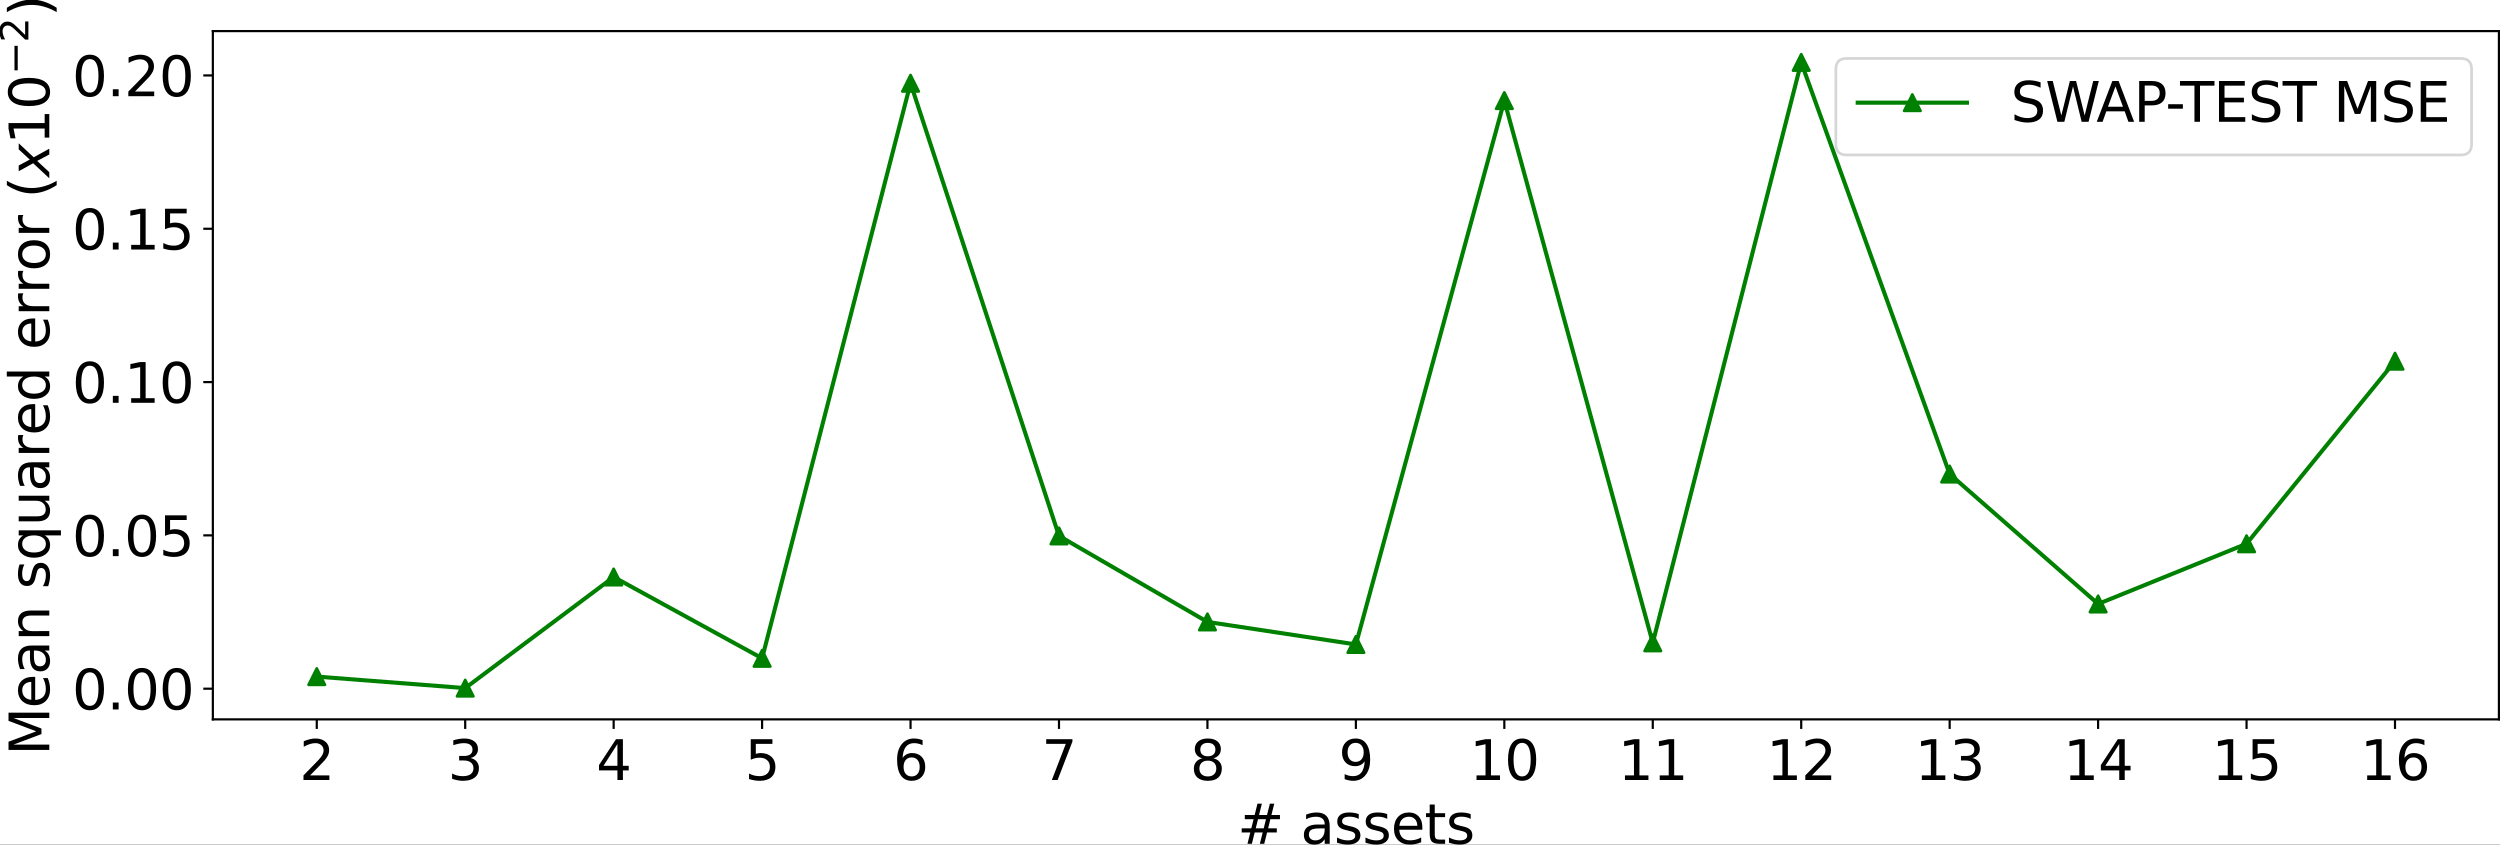 <?xml version="1.0" encoding="UTF-8" standalone="no"?>
<svg
   width="913.867pt"
   height="308.734pt"
   viewBox="0 0 915.331 309.229"
   version="1.1"
   id="svg2665"
   sodipodi:docname="hamming_distance.svg"
   inkscape:version="1.2.2 (b0a84865, 2022-12-01)"
   xmlns:inkscape="http://www.inkscape.org/namespaces/inkscape"
   xmlns:sodipodi="http://sodipodi.sourceforge.net/DTD/sodipodi-0.dtd"
   xmlns:xlink="http://www.w3.org/1999/xlink"
   xmlns="http://www.w3.org/2000/svg"
   xmlns:svg="http://www.w3.org/2000/svg"
   xmlns:rdf="http://www.w3.org/1999/02/22-rdf-syntax-ns#"
   xmlns:cc="http://creativecommons.org/ns#"
   xmlns:dc="http://purl.org/dc/elements/1.1/">
  <rect x="0" y="0" width="915.331" height="309.229" fill="#333333" stroke="none"/>
  <sodipodi:namedview
     id="namedview2667"
     pagecolor="#ffffff"
     bordercolor="#000000"
     borderopacity="0.25"
     inkscape:showpageshadow="2"
     inkscape:pageopacity="0.0"
     inkscape:pagecheckerboard="false"
     inkscape:deskcolor="#d1d1d1"
     inkscape:document-units="pt"
     showgrid="false"
     showborder="false"
     inkscape:zoom="0.44292631"
     inkscape:cx="691.9887"
     inkscape:cy="54.185086"
     inkscape:window-width="1440"
     inkscape:window-height="812"
     inkscape:window-x="0"
     inkscape:window-y="0"
     inkscape:window-maximized="1"
     inkscape:current-layer="figure_1" />
  <defs
     id="defs1879">
    <style
       type="text/css"
       id="style1877">*{stroke-linejoin: round; stroke-linecap: butt}</style>
  </defs>
  <g
     id="figure_1"
     transform="translate(-7.2,-266.601)">
    <g
       id="patch_1"
       transform="scale(1,0.948)">
      <path
         d="M 0,624.405 H 929.331 V 0 H 0 Z"
         style="fill:#ffffff"
         id="path1881" />
    </g>
    <g
       id="axes_1">
      <g
         id="patch_2">
        <path
           d="m 85.131,265.092 h 837 V 13.092 h -837 z"
           style="fill:#ffffff"
           id="path1884" />
      </g>
      <g
         id="matplotlib.axis_1" />
      <g
         id="matplotlib.axis_2">
        <g
           id="ytick_1">
          <g
             id="line2d_1">
            <defs
               id="defs1889">
              <path
                 id="m8c4fd64f18"
                 d="M 0,0 H -3.5"
                 style="stroke:#000000;stroke-width:0.8" />
            </defs>
            <g
               id="g1893">
              <use
                 xlink:href="#m8c4fd64f18"
                 x="85.131"
                 y="253.638"
                 style="stroke:#000000;stroke-width:0.8"
                 id="use1891" />
            </g>
          </g>
          <g
             id="text_1">
            <!-- 0.0 -->
            <g
               transform="matrix(0.2,0,0,-0.2,46.325,261.236)"
               id="g1906">
              <defs
                 id="defs1898">
                <path
                   id="DejaVuSans-30"
                   d="m 2034,4250 q -487,0 -733,-480 -245,-479 -245,-1442 0,-959 245,-1439 246,-480 733,-480 491,0 736,480 246,480 246,1439 0,963 -246,1442 -245,480 -736,480 z m 0,500 q 785,0 1199,-621 414,-620 414,-1801 0,-1178 -414,-1799 -414,-620 -1199,-620 -784,0 -1198,620 -414,621 -414,1799 0,1181 414,1801 414,621 1198,621 z"
                   transform="scale(0.016)" />
                <path
                   id="DejaVuSans-2e"
                   d="m 684,794 h 660 V 0 H 684 Z"
                   transform="scale(0.016)" />
              </defs>
              <use
                 xlink:href="#DejaVuSans-30"
                 id="use1900" />
              <use
                 xlink:href="#DejaVuSans-2e"
                 x="63.623"
                 id="use1902" />
              <use
                 xlink:href="#DejaVuSans-30"
                 x="95.41"
                 id="use1904" />
            </g>
          </g>
        </g>
        <g
           id="ytick_2">
          <g
             id="line2d_2">
            <g
               id="g1912">
              <use
                 xlink:href="#m8c4fd64f18"
                 x="85.131"
                 y="205.87"
                 style="stroke:#000000;stroke-width:0.8"
                 id="use1910" />
            </g>
          </g>
          <g
             id="text_2">
            <!-- 0.1 -->
            <g
               transform="matrix(0.2,0,0,-0.2,46.325,213.468)"
               id="g1924">
              <defs
                 id="defs1916">
                <path
                   id="DejaVuSans-31"
                   d="M 794,531 H 1825 V 4091 L 703,3866 v 575 l 1116,225 h 631 V 531 H 3481 V 0 H 794 Z"
                   transform="scale(0.016)" />
              </defs>
              <use
                 xlink:href="#DejaVuSans-30"
                 id="use1918" />
              <use
                 xlink:href="#DejaVuSans-2e"
                 x="63.623"
                 id="use1920" />
              <use
                 xlink:href="#DejaVuSans-31"
                 x="95.41"
                 id="use1922" />
            </g>
          </g>
        </g>
        <g
           id="ytick_3">
          <g
             id="line2d_3">
            <g
               id="g1930">
              <use
                 xlink:href="#m8c4fd64f18"
                 x="85.131"
                 y="158.102"
                 style="stroke:#000000;stroke-width:0.8"
                 id="use1928" />
            </g>
          </g>
          <g
             id="text_3">
            <!-- 0.2 -->
            <g
               transform="matrix(0.2,0,0,-0.2,46.325,165.701)"
               id="g1942">
              <defs
                 id="defs1934">
                <path
                   id="DejaVuSans-32"
                   d="M 1228,531 H 3431 V 0 H 469 v 531 q 359,372 979,998 621,627 780,809 303,340 423,576 121,236 121,464 0,372 -261,606 -261,235 -680,235 -297,0 -627,-103 -329,-103 -704,-313 v 638 q 381,153 712,231 332,78 607,78 725,0 1156,-363 431,-362 431,-968 0,-288 -108,-546 -107,-257 -392,-607 -78,-91 -497,-524 Q 1991,1309 1228,531 Z"
                   transform="scale(0.016)" />
              </defs>
              <use
                 xlink:href="#DejaVuSans-30"
                 id="use1936" />
              <use
                 xlink:href="#DejaVuSans-2e"
                 x="63.623"
                 id="use1938" />
              <use
                 xlink:href="#DejaVuSans-32"
                 x="95.41"
                 id="use1940" />
            </g>
          </g>
        </g>
        <g
           id="ytick_4">
          <g
             id="line2d_4">
            <g
               id="g1948">
              <use
                 xlink:href="#m8c4fd64f18"
                 x="85.131"
                 y="110.334"
                 style="stroke:#000000;stroke-width:0.8"
                 id="use1946" />
            </g>
          </g>
          <g
             id="text_4">
            <!-- 0.3 -->
            <g
               transform="matrix(0.2,0,0,-0.2,46.325,117.933)"
               id="g1960">
              <defs
                 id="defs1952">
                <path
                   id="DejaVuSans-33"
                   d="m 2597,2516 q 453,-97 707,-404 255,-306 255,-756 0,-690 -475,-1069 -475,-378 -1350,-378 -293,0 -604,58 -311,58 -642,174 v 609 q 262,-153 574,-231 313,-78 654,-78 593,0 904,234 311,234 311,681 0,413 -289,645 -289,233 -804,233 h -544 v 519 h 569 q 465,0 712,186 247,186 247,536 0,359 -255,551 -254,193 -729,193 -260,0 -557,-57 -297,-56 -653,-174 v 562 q 360,100 674,150 314,50 592,50 719,0 1137,-327 419,-326 419,-882 0,-388 -222,-655 -222,-267 -631,-370 z"
                   transform="scale(0.016)" />
              </defs>
              <use
                 xlink:href="#DejaVuSans-30"
                 id="use1954" />
              <use
                 xlink:href="#DejaVuSans-2e"
                 x="63.623"
                 id="use1956" />
              <use
                 xlink:href="#DejaVuSans-33"
                 x="95.41"
                 id="use1958" />
            </g>
          </g>
        </g>
        <g
           id="ytick_5">
          <g
             id="line2d_5">
            <g
               id="g1966">
              <use
                 xlink:href="#m8c4fd64f18"
                 x="85.131"
                 y="62.566"
                 style="stroke:#000000;stroke-width:0.8"
                 id="use1964" />
            </g>
          </g>
          <g
             id="text_5">
            <!-- 0.4 -->
            <g
               transform="matrix(0.2,0,0,-0.2,46.325,70.165)"
               id="g1978">
              <defs
                 id="defs1970">
                <path
                   id="DejaVuSans-34"
                   d="M 2419,4116 825,1625 h 1594 z m -166,550 h 794 V 1625 h 666 V 1100 H 3047 V 0 H 2419 V 1100 H 313 v 609 z"
                   transform="scale(0.016)" />
              </defs>
              <use
                 xlink:href="#DejaVuSans-30"
                 id="use1972" />
              <use
                 xlink:href="#DejaVuSans-2e"
                 x="63.623"
                 id="use1974" />
              <use
                 xlink:href="#DejaVuSans-34"
                 x="95.41"
                 id="use1976" />
            </g>
          </g>
        </g>
        <g
           id="ytick_6">
          <g
             id="line2d_6">
            <g
               id="g1984">
              <use
                 xlink:href="#m8c4fd64f18"
                 x="85.131"
                 y="14.798"
                 style="stroke:#000000;stroke-width:0.8"
                 id="use1982" />
            </g>
          </g>
          <g
             id="text_6">
            <!-- 0.5 -->
            <g
               transform="matrix(0.2,0,0,-0.2,46.325,22.397)"
               id="g1996">
              <defs
                 id="defs1988">
                <path
                   id="DejaVuSans-35"
                   d="M 691,4666 H 3169 V 4134 H 1269 V 2991 q 137,47 274,70 138,23 276,23 781,0 1237,-428 457,-428 457,-1159 Q 3513,744 3044,326 2575,-91 1722,-91 1428,-91 1123,-41 819,9 494,109 v 635 q 281,-153 581,-228 300,-75 634,-75 541,0 856,284 316,284 316,772 0,487 -316,771 -315,285 -856,285 -253,0 -505,-56 -251,-56 -513,-175 z"
                   transform="scale(0.016)" />
              </defs>
              <use
                 xlink:href="#DejaVuSans-30"
                 id="use1990" />
              <use
                 xlink:href="#DejaVuSans-2e"
                 x="63.623"
                 id="use1992" />
              <use
                 xlink:href="#DejaVuSans-35"
                 x="95.41"
                 id="use1994" />
            </g>
          </g>
        </g>
        <g
           id="text_7">
          <!-- Hamming distance -->
          <g
             transform="matrix(0,-0.2,-0.2,0,38.166,233.238)"
             id="g2046">
            <defs
               id="defs2012">
              <path
                 id="DejaVuSans-48"
                 d="m 628,4666 h 631 V 2753 h 2294 v 1913 h 631 V 0 H 3553 V 2222 H 1259 V 0 H 628 Z"
                 transform="scale(0.016)" />
              <path
                 id="DejaVuSans-61"
                 d="m 2194,1759 q -697,0 -966,-159 -269,-159 -269,-544 0,-306 202,-486 202,-179 548,-179 479,0 768,339 289,339 289,901 v 128 z m 1147,238 V 0 H 2766 V 531 Q 2569,213 2275,61 1981,-91 1556,-91 q -537,0 -855,302 -317,302 -317,808 0,590 395,890 396,300 1180,300 h 807 v 57 q 0,397 -261,614 -261,217 -733,217 -300,0 -585,-72 -284,-72 -546,-216 v 532 q 315,122 612,182 297,61 578,61 760,0 1135,-394 375,-393 375,-1193 z"
                 transform="scale(0.016)" />
              <path
                 id="DejaVuSans-6d"
                 d="m 3328,2828 q 216,388 516,572 300,184 706,184 547,0 844,-383 297,-382 297,-1088 V 0 h -578 v 2094 q 0,503 -179,746 -178,244 -543,244 -447,0 -707,-297 -259,-296 -259,-809 V 0 h -578 v 2094 q 0,506 -178,748 -178,242 -550,242 -441,0 -701,-298 -259,-298 -259,-808 V 0 H 581 v 3500 h 578 v -544 q 197,322 472,475 275,153 653,153 382,0 649,-194 267,-193 395,-562 z"
                 transform="scale(0.016)" />
              <path
                 id="DejaVuSans-69"
                 d="m 603,3500 h 575 V 0 H 603 Z m 0,1363 h 575 V 4134 H 603 Z"
                 transform="scale(0.016)" />
              <path
                 id="DejaVuSans-6e"
                 d="M 3513,2113 V 0 h -575 v 2094 q 0,497 -194,743 -194,247 -581,247 -466,0 -735,-297 -269,-296 -269,-809 V 0 H 581 v 3500 h 578 v -544 q 207,316 486,472 280,156 646,156 603,0 912,-373 310,-373 310,-1098 z"
                 transform="scale(0.016)" />
              <path
                 id="DejaVuSans-67"
                 d="m 2906,1791 q 0,625 -258,968 -257,344 -723,344 -462,0 -720,-344 -258,-343 -258,-968 0,-622 258,-966 258,-344 720,-344 466,0 723,344 258,344 258,966 z M 3481,434 q 0,-893 -397,-1329 -396,-436 -1215,-436 -303,0 -572,45 -269,45 -522,139 v 559 q 253,-137 500,-202 247,-66 503,-66 566,0 847,295 281,295 281,892 V 616 Q 2728,306 2450,153 2172,0 1784,0 1141,0 747,490 353,981 353,1791 q 0,812 394,1302 394,491 1037,491 388,0 666,-153 278,-153 456,-462 v 531 h 575 z"
                 transform="scale(0.016)" />
              <path
                 id="DejaVuSans-20"
                 transform="scale(0.016)"
                 d="" />
              <path
                 id="DejaVuSans-64"
                 d="m 2906,2969 v 1894 h 575 V 0 H 2906 V 525 Q 2725,213 2448,61 2172,-91 1784,-91 1150,-91 751,415 353,922 353,1747 q 0,825 398,1331 399,506 1033,506 388,0 664,-152 277,-151 458,-463 z M 947,1747 q 0,-634 261,-995 261,-361 717,-361 456,0 718,361 263,361 263,995 0,634 -263,995 -262,361 -718,361 -456,0 -717,-361 -261,-361 -261,-995 z"
                 transform="scale(0.016)" />
              <path
                 id="DejaVuSans-73"
                 d="m 2834,3397 v -544 q -243,125 -506,187 -262,63 -544,63 -428,0 -642,-131 -214,-131 -214,-394 0,-200 153,-314 153,-114 616,-217 l 197,-44 q 612,-131 870,-370 258,-239 258,-667 0,-488 -386,-773 Q 2250,-91 1575,-91 1294,-91 989,-36 684,19 347,128 v 594 q 319,-166 628,-249 309,-82 613,-82 406,0 624,139 219,139 219,392 0,234 -158,359 -157,125 -692,241 l -200,47 q -534,112 -772,345 -237,233 -237,639 0,494 350,762 350,269 994,269 318,0 599,-47 282,-46 519,-140 z"
                 transform="scale(0.016)" />
              <path
                 id="DejaVuSans-74"
                 d="M 1172,4494 V 3500 H 2356 V 3053 H 1172 V 1153 q 0,-428 117,-550 117,-122 477,-122 h 590 V 0 H 1766 Q 1100,0 847,248 594,497 594,1153 V 3053 H 172 v 447 h 422 v 994 z"
                 transform="scale(0.016)" />
              <path
                 id="DejaVuSans-63"
                 d="m 3122,3366 v -538 q -244,135 -489,202 -245,67 -495,67 -560,0 -870,-355 -309,-354 -309,-995 0,-641 309,-996 310,-354 870,-354 250,0 495,67 245,67 489,202 V 134 Q 2881,22 2623,-34 2366,-91 2075,-91 1284,-91 818,406 353,903 353,1747 q 0,856 470,1346 471,491 1290,491 265,0 518,-55 253,-54 491,-163 z"
                 transform="scale(0.016)" />
              <path
                 id="DejaVuSans-65"
                 d="M 3597,1894 V 1613 H 953 q 38,-594 358,-905 320,-311 892,-311 331,0 642,81 311,81 618,244 V 178 Q 3153,47 2828,-22 2503,-91 2169,-91 1331,-91 842,396 353,884 353,1716 q 0,859 464,1363 464,505 1252,505 706,0 1117,-455 411,-454 411,-1235 z m -575,169 q -6,471 -264,752 -258,282 -683,282 -481,0 -770,-272 -289,-272 -333,-766 z"
                 transform="scale(0.016)" />
            </defs>
            <use
               xlink:href="#DejaVuSans-48"
               id="use2014" />
            <use
               xlink:href="#DejaVuSans-61"
               x="75.195"
               id="use2016" />
            <use
               xlink:href="#DejaVuSans-6d"
               x="136.475"
               id="use2018" />
            <use
               xlink:href="#DejaVuSans-6d"
               x="233.887"
               id="use2020" />
            <use
               xlink:href="#DejaVuSans-69"
               x="331.299"
               id="use2022" />
            <use
               xlink:href="#DejaVuSans-6e"
               x="359.082"
               id="use2024" />
            <use
               xlink:href="#DejaVuSans-67"
               x="422.461"
               id="use2026" />
            <use
               xlink:href="#DejaVuSans-20"
               x="485.938"
               id="use2028" />
            <use
               xlink:href="#DejaVuSans-64"
               x="517.725"
               id="use2030" />
            <use
               xlink:href="#DejaVuSans-69"
               x="581.201"
               id="use2032" />
            <use
               xlink:href="#DejaVuSans-73"
               x="608.984"
               id="use2034" />
            <use
               xlink:href="#DejaVuSans-74"
               x="661.084"
               id="use2036" />
            <use
               xlink:href="#DejaVuSans-61"
               x="700.293"
               id="use2038" />
            <use
               xlink:href="#DejaVuSans-6e"
               x="761.572"
               id="use2040" />
            <use
               xlink:href="#DejaVuSans-63"
               x="824.951"
               id="use2042" />
            <use
               xlink:href="#DejaVuSans-65"
               x="879.932"
               id="use2044" />
          </g>
        </g>
      </g>
      <g
         id="line2d_7">
        <path
           d="m 123.177,24.547 54.351,165.4 54.351,-5.573 54.351,-30.094 54.351,67.512 54.351,3.185 54.351,13.136 54.351,1.725 54.351,9.023 54.351,-9.119 54.351,5.139 54.351,-8.284 54.351,-0.701 54.351,-5.823 54.351,2.667"
           clip-path="url(#pd58bc8771a)"
           style="fill:none;stroke:#0000ff;stroke-width:1.5;stroke-linecap:square"
           id="path2050" />
        <defs
           id="defs2053">
          <path
             id="m77b7137be4"
             d="M 0,-3 -3,3 H 3 Z"
             style="stroke:#0000ff;stroke-linejoin:miter" />
        </defs>
        <g
           clip-path="url(#pd58bc8771a)"
           id="g2085">
          <use
             xlink:href="#m77b7137be4"
             x="123.177"
             y="24.547"
             style="fill:#0000ff;stroke:#0000ff;stroke-linejoin:miter"
             id="use2055" />
          <use
             xlink:href="#m77b7137be4"
             x="177.527"
             y="189.947"
             style="fill:#0000ff;stroke:#0000ff;stroke-linejoin:miter"
             id="use2057" />
          <use
             xlink:href="#m77b7137be4"
             x="231.878"
             y="184.374"
             style="fill:#0000ff;stroke:#0000ff;stroke-linejoin:miter"
             id="use2059" />
          <use
             xlink:href="#m77b7137be4"
             x="286.229"
             y="154.281"
             style="fill:#0000ff;stroke:#0000ff;stroke-linejoin:miter"
             id="use2061" />
          <use
             xlink:href="#m77b7137be4"
             x="340.579"
             y="221.793"
             style="fill:#0000ff;stroke:#0000ff;stroke-linejoin:miter"
             id="use2063" />
          <use
             xlink:href="#m77b7137be4"
             x="394.93"
             y="224.977"
             style="fill:#0000ff;stroke:#0000ff;stroke-linejoin:miter"
             id="use2065" />
          <use
             xlink:href="#m77b7137be4"
             x="449.281"
             y="238.113"
             style="fill:#0000ff;stroke:#0000ff;stroke-linejoin:miter"
             id="use2067" />
          <use
             xlink:href="#m77b7137be4"
             x="503.631"
             y="239.838"
             style="fill:#0000ff;stroke:#0000ff;stroke-linejoin:miter"
             id="use2069" />
          <use
             xlink:href="#m77b7137be4"
             x="557.982"
             y="248.861"
             style="fill:#0000ff;stroke:#0000ff;stroke-linejoin:miter"
             id="use2071" />
          <use
             xlink:href="#m77b7137be4"
             x="612.333"
             y="239.742"
             style="fill:#0000ff;stroke:#0000ff;stroke-linejoin:miter"
             id="use2073" />
          <use
             xlink:href="#m77b7137be4"
             x="666.683"
             y="244.88"
             style="fill:#0000ff;stroke:#0000ff;stroke-linejoin:miter"
             id="use2075" />
          <use
             xlink:href="#m77b7137be4"
             x="721.034"
             y="236.597"
             style="fill:#0000ff;stroke:#0000ff;stroke-linejoin:miter"
             id="use2077" />
          <use
             xlink:href="#m77b7137be4"
             x="775.385"
             y="235.896"
             style="fill:#0000ff;stroke:#0000ff;stroke-linejoin:miter"
             id="use2079" />
          <use
             xlink:href="#m77b7137be4"
             x="829.735"
             y="230.072"
             style="fill:#0000ff;stroke:#0000ff;stroke-linejoin:miter"
             id="use2081" />
          <use
             xlink:href="#m77b7137be4"
             x="884.086"
             y="232.739"
             style="fill:#0000ff;stroke:#0000ff;stroke-linejoin:miter"
             id="use2083" />
        </g>
      </g>
      <g
         id="line2d_8">
        <path
           d="m 123.177,253.638 h 54.351 54.351 54.351 54.351 54.351 54.351 54.351 54.351 54.351 54.351 54.351 54.351 54.351 l 54.351,-1.493"
           clip-path="url(#pd58bc8771a)"
           style="fill:none;stroke:#ff0000;stroke-width:1.5;stroke-linecap:square"
           id="path2088" />
        <defs
           id="defs2091">
          <path
             id="mc0840df768"
             d="M 0,-3 -3,3 H 3 Z"
             style="stroke:#ff0000;stroke-linejoin:miter" />
        </defs>
        <g
           clip-path="url(#pd58bc8771a)"
           id="g2123">
          <use
             xlink:href="#mc0840df768"
             x="123.177"
             y="253.638"
             style="fill:#ff0000;stroke:#ff0000;stroke-linejoin:miter"
             id="use2093" />
          <use
             xlink:href="#mc0840df768"
             x="177.527"
             y="253.638"
             style="fill:#ff0000;stroke:#ff0000;stroke-linejoin:miter"
             id="use2095" />
          <use
             xlink:href="#mc0840df768"
             x="231.878"
             y="253.638"
             style="fill:#ff0000;stroke:#ff0000;stroke-linejoin:miter"
             id="use2097" />
          <use
             xlink:href="#mc0840df768"
             x="286.229"
             y="253.638"
             style="fill:#ff0000;stroke:#ff0000;stroke-linejoin:miter"
             id="use2099" />
          <use
             xlink:href="#mc0840df768"
             x="340.579"
             y="253.638"
             style="fill:#ff0000;stroke:#ff0000;stroke-linejoin:miter"
             id="use2101" />
          <use
             xlink:href="#mc0840df768"
             x="394.93"
             y="253.638"
             style="fill:#ff0000;stroke:#ff0000;stroke-linejoin:miter"
             id="use2103" />
          <use
             xlink:href="#mc0840df768"
             x="449.281"
             y="253.638"
             style="fill:#ff0000;stroke:#ff0000;stroke-linejoin:miter"
             id="use2105" />
          <use
             xlink:href="#mc0840df768"
             x="503.631"
             y="253.638"
             style="fill:#ff0000;stroke:#ff0000;stroke-linejoin:miter"
             id="use2107" />
          <use
             xlink:href="#mc0840df768"
             x="557.982"
             y="253.638"
             style="fill:#ff0000;stroke:#ff0000;stroke-linejoin:miter"
             id="use2109" />
          <use
             xlink:href="#mc0840df768"
             x="612.333"
             y="253.638"
             style="fill:#ff0000;stroke:#ff0000;stroke-linejoin:miter"
             id="use2111" />
          <use
             xlink:href="#mc0840df768"
             x="666.683"
             y="253.638"
             style="fill:#ff0000;stroke:#ff0000;stroke-linejoin:miter"
             id="use2113" />
          <use
             xlink:href="#mc0840df768"
             x="721.034"
             y="253.638"
             style="fill:#ff0000;stroke:#ff0000;stroke-linejoin:miter"
             id="use2115" />
          <use
             xlink:href="#mc0840df768"
             x="775.385"
             y="253.638"
             style="fill:#ff0000;stroke:#ff0000;stroke-linejoin:miter"
             id="use2117" />
          <use
             xlink:href="#mc0840df768"
             x="829.735"
             y="253.638"
             style="fill:#ff0000;stroke:#ff0000;stroke-linejoin:miter"
             id="use2119" />
          <use
             xlink:href="#mc0840df768"
             x="884.086"
             y="252.145"
             style="fill:#ff0000;stroke:#ff0000;stroke-linejoin:miter"
             id="use2121" />
        </g>
      </g>
      <g
         id="patch_3">
        <path
           d="M 85.131,265.092 V 13.092"
           style="fill:none;stroke:#000000;stroke-width:0.8;stroke-linecap:square;stroke-linejoin:miter"
           id="path2126" />
      </g>
      <g
         id="patch_4">
        <path
           d="M 922.131,265.092 V 13.092"
           style="fill:none;stroke:#000000;stroke-width:0.8;stroke-linecap:square;stroke-linejoin:miter"
           id="path2129" />
      </g>
      <g
         id="patch_5">
        <path
           d="m 85.131,265.092 h 837"
           style="fill:none;stroke:#000000;stroke-width:0.8;stroke-linecap:square;stroke-linejoin:miter"
           id="path2132" />
      </g>
      <g
         id="patch_6">
        <path
           d="m 85.131,13.092 h 837"
           style="fill:none;stroke:#000000;stroke-width:0.8;stroke-linecap:square;stroke-linejoin:miter"
           id="path2135" />
      </g>
      <g
         id="legend_1">
        <g
           id="patch_7">
          <path
             d="m 783.919,87.805 h 124.213 q 4,0 4,-4 v -56.712 q 0,-4 -4,-4 h -124.213 q -4,0 -4,4 v 56.712 q 0,4 4,4 z"
             style="opacity:0.8;fill:#ffffff;stroke:#cccccc;stroke-linejoin:miter"
             id="path2138" />
        </g>
        <g
           id="line2d_9">
          <path
             d="m 787.919,39.289 h 20 20"
             style="fill:none;stroke:#0000ff;stroke-width:1.5;stroke-linecap:square"
             id="path2141" />
          <g
             id="g2145">
            <use
               xlink:href="#m77b7137be4"
               x="807.919"
               y="39.289"
               style="fill:#0000ff;stroke:#0000ff;stroke-linejoin:miter"
               id="use2143" />
          </g>
        </g>
        <g
           id="text_8">
          <!-- VQE -->
          <g
             transform="matrix(0.2,0,0,-0.2,843.919,46.289)"
             id="g2159">
            <defs
               id="defs2151">
              <path
                 id="DejaVuSans-56"
                 d="M 1831,0 50,4666 H 709 L 2188,738 3669,4666 h 656 L 2547,0 Z"
                 transform="scale(0.016)" />
              <path
                 id="DejaVuSans-51"
                 d="m 2522,4238 q -688,0 -1093,-513 -404,-512 -404,-1397 0,-881 404,-1394 405,-512 1093,-512 687,0 1089,512 402,513 402,1394 0,885 -402,1397 -402,513 -1089,513 z M 3406,84 4238,-825 h -763 l -691,747 q -103,-6 -158,-9 -54,-4 -104,-4 -984,0 -1574,658 -589,658 -589,1761 0,1106 589,1764 590,658 1574,658 981,0 1568,-658 588,-658 588,-1764 0,-812 -327,-1391 Q 4025,359 3406,84 Z"
                 transform="scale(0.016)" />
              <path
                 id="DejaVuSans-45"
                 d="M 628,4666 H 3578 V 4134 H 1259 V 2753 H 3481 V 2222 H 1259 V 531 H 3634 V 0 H 628 Z"
                 transform="scale(0.016)" />
            </defs>
            <use
               xlink:href="#DejaVuSans-56"
               id="use2153" />
            <use
               xlink:href="#DejaVuSans-51"
               x="68.408"
               id="use2155" />
            <use
               xlink:href="#DejaVuSans-45"
               x="147.119"
               id="use2157" />
          </g>
        </g>
        <g
           id="line2d_10">
          <path
             d="m 787.919,68.646 h 20 20"
             style="fill:none;stroke:#ff0000;stroke-width:1.5;stroke-linecap:square"
             id="path2162" />
          <g
             id="g2166">
            <use
               xlink:href="#mc0840df768"
               x="807.919"
               y="68.646"
               style="fill:#ff0000;stroke:#ff0000;stroke-linejoin:miter"
               id="use2164" />
          </g>
        </g>
        <g
           id="text_9">
          <!-- QOAO -->
          <g
             transform="matrix(0.2,0,0,-0.2,843.919,75.646)"
             id="g2181">
            <defs
               id="defs2171">
              <path
                 id="DejaVuSans-4f"
                 d="m 2522,4238 q -688,0 -1093,-513 -404,-512 -404,-1397 0,-881 404,-1394 405,-512 1093,-512 687,0 1089,512 402,513 402,1394 0,885 -402,1397 -402,513 -1089,513 z m 0,512 q 981,0 1568,-658 588,-658 588,-1764 0,-1103 -588,-1761 -587,-658 -1568,-658 -984,0 -1574,656 -589,657 -589,1763 0,1106 589,1764 590,658 1574,658 z"
                 transform="scale(0.016)" />
              <path
                 id="DejaVuSans-41"
                 d="M 2188,4044 1331,1722 h 1716 z m -357,622 h 716 L 4325,0 H 3669 L 3244,1197 H 1141 L 716,0 H 50 Z"
                 transform="scale(0.016)" />
            </defs>
            <use
               xlink:href="#DejaVuSans-51"
               id="use2173" />
            <use
               xlink:href="#DejaVuSans-4f"
               x="78.711"
               id="use2175" />
            <use
               xlink:href="#DejaVuSans-41"
               x="155.672"
               id="use2177" />
            <use
               xlink:href="#DejaVuSans-4f"
               x="222.33"
               id="use2179" />
          </g>
        </g>
      </g>
    </g>
    <g
       id="axes_2"
       transform="translate(0,-37.5)">
      <g
         id="patch_8">
        <path
           d="m 85.131,567.492 h 837 v -252 h -837 z"
           style="fill:#ffffff"
           id="path2186" />
      </g>
      <g
         id="matplotlib.axis_3">
        <g
           id="xtick_1">
          <g
             id="line2d_11">
            <defs
               id="defs2190">
              <path
                 id="mcf3fbfc227"
                 d="M 0,0 V 3.5"
                 style="stroke:#000000;stroke-width:0.8" />
            </defs>
            <g
               id="g2194">
              <use
                 xlink:href="#mcf3fbfc227"
                 x="123.177"
                 y="567.492"
                 style="stroke:#000000;stroke-width:0.8"
                 id="use2192" />
            </g>
          </g>
          <g
             id="text_10">
            <!-- 2 -->
            <g
               transform="matrix(0.2,0,0,-0.2,116.814,589.689)"
               id="g2199">
              <use
                 xlink:href="#DejaVuSans-32"
                 id="use2197" />
            </g>
          </g>
        </g>
        <g
           id="xtick_2">
          <g
             id="line2d_12">
            <g
               id="g2205">
              <use
                 xlink:href="#mcf3fbfc227"
                 x="177.527"
                 y="567.492"
                 style="stroke:#000000;stroke-width:0.8"
                 id="use2203" />
            </g>
          </g>
          <g
             id="text_11">
            <!-- 3 -->
            <g
               transform="matrix(0.2,0,0,-0.2,171.165,589.689)"
               id="g2210">
              <use
                 xlink:href="#DejaVuSans-33"
                 id="use2208" />
            </g>
          </g>
        </g>
        <g
           id="xtick_3">
          <g
             id="line2d_13">
            <g
               id="g2216">
              <use
                 xlink:href="#mcf3fbfc227"
                 x="231.878"
                 y="567.492"
                 style="stroke:#000000;stroke-width:0.8"
                 id="use2214" />
            </g>
          </g>
          <g
             id="text_12">
            <!-- 4 -->
            <g
               transform="matrix(0.2,0,0,-0.2,225.516,589.689)"
               id="g2221">
              <use
                 xlink:href="#DejaVuSans-34"
                 id="use2219" />
            </g>
          </g>
        </g>
        <g
           id="xtick_4">
          <g
             id="line2d_14">
            <g
               id="g2227">
              <use
                 xlink:href="#mcf3fbfc227"
                 x="286.229"
                 y="567.492"
                 style="stroke:#000000;stroke-width:0.8"
                 id="use2225" />
            </g>
          </g>
          <g
             id="text_13">
            <!-- 5 -->
            <g
               transform="matrix(0.2,0,0,-0.2,279.866,589.689)"
               id="g2232">
              <use
                 xlink:href="#DejaVuSans-35"
                 id="use2230" />
            </g>
          </g>
        </g>
        <g
           id="xtick_5">
          <g
             id="line2d_15">
            <g
               id="g2238">
              <use
                 xlink:href="#mcf3fbfc227"
                 x="340.579"
                 y="567.492"
                 style="stroke:#000000;stroke-width:0.8"
                 id="use2236" />
            </g>
          </g>
          <g
             id="text_14">
            <!-- 6 -->
            <g
               transform="matrix(0.2,0,0,-0.2,334.217,589.689)"
               id="g2246">
              <defs
                 id="defs2242">
                <path
                   id="DejaVuSans-36"
                   d="m 2113,2584 q -425,0 -674,-291 -248,-290 -248,-796 0,-503 248,-796 249,-292 674,-292 425,0 673,292 248,293 248,796 0,506 -248,796 -248,291 -673,291 z m 1253,1979 v -575 q -238,112 -480,171 -242,60 -480,60 -625,0 -955,-422 -329,-422 -376,-1275 184,272 462,417 279,145 613,145 703,0 1111,-427 408,-426 408,-1160 0,-719 -425,-1154 -425,-434 -1131,-434 -810,0 -1238,620 -428,621 -428,1799 0,1106 525,1764 525,658 1409,658 238,0 480,-47 242,-47 505,-140 z"
                   transform="scale(0.016)" />
              </defs>
              <use
                 xlink:href="#DejaVuSans-36"
                 id="use2244" />
            </g>
          </g>
        </g>
        <g
           id="xtick_6">
          <g
             id="line2d_16">
            <g
               id="g2252">
              <use
                 xlink:href="#mcf3fbfc227"
                 x="394.93"
                 y="567.492"
                 style="stroke:#000000;stroke-width:0.8"
                 id="use2250" />
            </g>
          </g>
          <g
             id="text_15">
            <!-- 7 -->
            <g
               transform="matrix(0.2,0,0,-0.2,388.567,589.689)"
               id="g2260">
              <defs
                 id="defs2256">
                <path
                   id="DejaVuSans-37"
                   d="M 525,4666 H 3525 V 4397 L 1831,0 H 1172 L 2766,4134 H 525 Z"
                   transform="scale(0.016)" />
              </defs>
              <use
                 xlink:href="#DejaVuSans-37"
                 id="use2258" />
            </g>
          </g>
        </g>
        <g
           id="xtick_7">
          <g
             id="line2d_17">
            <g
               id="g2266">
              <use
                 xlink:href="#mcf3fbfc227"
                 x="449.281"
                 y="567.492"
                 style="stroke:#000000;stroke-width:0.8"
                 id="use2264" />
            </g>
          </g>
          <g
             id="text_16">
            <!-- 8 -->
            <g
               transform="matrix(0.2,0,0,-0.2,442.918,589.689)"
               id="g2274">
              <defs
                 id="defs2270">
                <path
                   id="DejaVuSans-38"
                   d="m 2034,2216 q -450,0 -708,-241 -257,-241 -257,-662 0,-422 257,-663 258,-241 708,-241 450,0 709,242 260,243 260,662 0,421 -258,662 -257,241 -711,241 z m -631,268 q -406,100 -633,378 -226,279 -226,679 0,559 398,884 399,325 1092,325 697,0 1094,-325 397,-325 397,-884 0,-400 -227,-679 -226,-278 -629,-378 456,-106 710,-416 255,-309 255,-755 Q 3634,634 3220,271 2806,-91 2034,-91 1263,-91 848,271 434,634 434,1313 q 0,446 256,755 257,310 713,416 z m -231,997 q 0,-362 226,-565 227,-203 636,-203 407,0 636,203 230,203 230,565 0,363 -230,566 -229,203 -636,203 -409,0 -636,-203 -226,-203 -226,-566 z"
                   transform="scale(0.016)" />
              </defs>
              <use
                 xlink:href="#DejaVuSans-38"
                 id="use2272" />
            </g>
          </g>
        </g>
        <g
           id="xtick_8">
          <g
             id="line2d_18">
            <g
               id="g2280">
              <use
                 xlink:href="#mcf3fbfc227"
                 x="503.631"
                 y="567.492"
                 style="stroke:#000000;stroke-width:0.8"
                 id="use2278" />
            </g>
          </g>
          <g
             id="text_17">
            <!-- 9 -->
            <g
               transform="matrix(0.2,0,0,-0.2,497.269,589.689)"
               id="g2288">
              <defs
                 id="defs2284">
                <path
                   id="DejaVuSans-39"
                   d="m 703,97 v 575 q 238,-113 481,-172 244,-59 479,-59 625,0 954,420 330,420 377,1277 -181,-269 -460,-413 -278,-144 -615,-144 -700,0 -1108,423 -408,424 -408,1159 0,718 425,1152 425,435 1131,435 810,0 1236,-621 427,-620 427,-1801 Q 3622,1225 3098,567 2575,-91 1691,-91 1453,-91 1209,-44 966,3 703,97 Z m 1256,1978 q 425,0 673,290 249,291 249,798 0,503 -249,795 -248,292 -673,292 -425,0 -673,-292 -248,-292 -248,-795 0,-507 248,-798 248,-290 673,-290 z"
                   transform="scale(0.016)" />
              </defs>
              <use
                 xlink:href="#DejaVuSans-39"
                 id="use2286" />
            </g>
          </g>
        </g>
        <g
           id="xtick_9">
          <g
             id="line2d_19">
            <g
               id="g2294">
              <use
                 xlink:href="#mcf3fbfc227"
                 x="557.982"
                 y="567.492"
                 style="stroke:#000000;stroke-width:0.8"
                 id="use2292" />
            </g>
          </g>
          <g
             id="text_18">
            <!-- 10 -->
            <g
               transform="matrix(0.2,0,0,-0.2,545.257,589.689)"
               id="g2301">
              <use
                 xlink:href="#DejaVuSans-31"
                 id="use2297" />
              <use
                 xlink:href="#DejaVuSans-30"
                 x="63.623"
                 id="use2299" />
            </g>
          </g>
        </g>
        <g
           id="xtick_10">
          <g
             id="line2d_20">
            <g
               id="g2307">
              <use
                 xlink:href="#mcf3fbfc227"
                 x="612.333"
                 y="567.492"
                 style="stroke:#000000;stroke-width:0.8"
                 id="use2305" />
            </g>
          </g>
          <g
             id="text_19">
            <!-- 11 -->
            <g
               transform="matrix(0.2,0,0,-0.2,599.608,589.689)"
               id="g2314">
              <use
                 xlink:href="#DejaVuSans-31"
                 id="use2310" />
              <use
                 xlink:href="#DejaVuSans-31"
                 x="63.623"
                 id="use2312" />
            </g>
          </g>
        </g>
        <g
           id="xtick_11">
          <g
             id="line2d_21">
            <g
               id="g2320">
              <use
                 xlink:href="#mcf3fbfc227"
                 x="666.683"
                 y="567.492"
                 style="stroke:#000000;stroke-width:0.8"
                 id="use2318" />
            </g>
          </g>
          <g
             id="text_20">
            <!-- 12 -->
            <g
               transform="matrix(0.2,0,0,-0.2,653.958,589.689)"
               id="g2327">
              <use
                 xlink:href="#DejaVuSans-31"
                 id="use2323" />
              <use
                 xlink:href="#DejaVuSans-32"
                 x="63.623"
                 id="use2325" />
            </g>
          </g>
        </g>
        <g
           id="xtick_12">
          <g
             id="line2d_22">
            <g
               id="g2333">
              <use
                 xlink:href="#mcf3fbfc227"
                 x="721.034"
                 y="567.492"
                 style="stroke:#000000;stroke-width:0.8"
                 id="use2331" />
            </g>
          </g>
          <g
             id="text_21">
            <!-- 13 -->
            <g
               transform="matrix(0.2,0,0,-0.2,708.309,589.689)"
               id="g2340">
              <use
                 xlink:href="#DejaVuSans-31"
                 id="use2336" />
              <use
                 xlink:href="#DejaVuSans-33"
                 x="63.623"
                 id="use2338" />
            </g>
          </g>
        </g>
        <g
           id="xtick_13">
          <g
             id="line2d_23">
            <g
               id="g2346">
              <use
                 xlink:href="#mcf3fbfc227"
                 x="775.385"
                 y="567.492"
                 style="stroke:#000000;stroke-width:0.8"
                 id="use2344" />
            </g>
          </g>
          <g
             id="text_22">
            <!-- 14 -->
            <g
               transform="matrix(0.2,0,0,-0.2,762.659,589.689)"
               id="g2353">
              <use
                 xlink:href="#DejaVuSans-31"
                 id="use2349" />
              <use
                 xlink:href="#DejaVuSans-34"
                 x="63.623"
                 id="use2351" />
            </g>
          </g>
        </g>
        <g
           id="xtick_14">
          <g
             id="line2d_24">
            <g
               id="g2359">
              <use
                 xlink:href="#mcf3fbfc227"
                 x="829.735"
                 y="567.492"
                 style="stroke:#000000;stroke-width:0.8"
                 id="use2357" />
            </g>
          </g>
          <g
             id="text_23">
            <!-- 15 -->
            <g
               transform="matrix(0.2,0,0,-0.2,817.01,589.689)"
               id="g2366">
              <use
                 xlink:href="#DejaVuSans-31"
                 id="use2362" />
              <use
                 xlink:href="#DejaVuSans-35"
                 x="63.623"
                 id="use2364" />
            </g>
          </g>
        </g>
        <g
           id="xtick_15">
          <g
             id="line2d_25">
            <g
               id="g2372">
              <use
                 xlink:href="#mcf3fbfc227"
                 x="884.086"
                 y="567.492"
                 style="stroke:#000000;stroke-width:0.8"
                 id="use2370" />
            </g>
          </g>
          <g
             id="text_24">
            <!-- 16 -->
            <g
               transform="matrix(0.2,0,0,-0.2,871.361,589.689)"
               id="g2379">
              <use
                 xlink:href="#DejaVuSans-31"
                 id="use2375" />
              <use
                 xlink:href="#DejaVuSans-36"
                 x="63.623"
                 id="use2377" />
            </g>
          </g>
        </g>
        <g
           id="text_25">
          <!-- # assets -->
          <g
             transform="matrix(0.2,0,0,-0.2,460.244,613.046)"
             id="g2402">
            <defs
               id="defs2384">
              <path
                 id="DejaVuSans-23"
                 d="M 3272,2816 H 2363 L 2100,1772 h 916 z M 2803,4594 2478,3297 h 913 l 328,1297 h 500 L 3897,3297 h 975 V 2816 H 3775 L 3519,1772 h 994 V 1294 H 3397 L 3072,0 h -500 l 322,1294 H 1978 L 1656,0 h -503 l 325,1294 H 494 v 478 h 1100 l 262,1044 H 850 v 481 h 1128 l 319,1297 z"
                 transform="scale(0.016)" />
            </defs>
            <use
               xlink:href="#DejaVuSans-23"
               id="use2386" />
            <use
               xlink:href="#DejaVuSans-20"
               x="83.789"
               id="use2388" />
            <use
               xlink:href="#DejaVuSans-61"
               x="115.576"
               id="use2390" />
            <use
               xlink:href="#DejaVuSans-73"
               x="176.855"
               id="use2392" />
            <use
               xlink:href="#DejaVuSans-73"
               x="228.955"
               id="use2394" />
            <use
               xlink:href="#DejaVuSans-65"
               x="281.055"
               id="use2396" />
            <use
               xlink:href="#DejaVuSans-74"
               x="342.578"
               id="use2398" />
            <use
               xlink:href="#DejaVuSans-73"
               x="381.787"
               id="use2400" />
          </g>
        </g>
      </g>
      <g
         id="matplotlib.axis_4">
        <g
           id="ytick_7">
          <g
             id="line2d_26">
            <g
               id="g2408">
              <use
                 xlink:href="#m8c4fd64f18"
                 x="85.131"
                 y="556.258"
                 style="stroke:#000000;stroke-width:0.8"
                 id="use2406" />
            </g>
          </g>
          <g
             id="text_26">
            <!-- 0.00 -->
            <g
               transform="matrix(0.2,0,0,-0.2,33.6,563.857)"
               id="g2419">
              <use
                 xlink:href="#DejaVuSans-30"
                 id="use2411" />
              <use
                 xlink:href="#DejaVuSans-2e"
                 x="63.623"
                 id="use2413" />
              <use
                 xlink:href="#DejaVuSans-30"
                 x="95.41"
                 id="use2415" />
              <use
                 xlink:href="#DejaVuSans-30"
                 x="159.033"
                 id="use2417" />
            </g>
          </g>
        </g>
        <g
           id="ytick_8">
          <g
             id="line2d_27">
            <g
               id="g2425">
              <use
                 xlink:href="#m8c4fd64f18"
                 x="85.131"
                 y="500.125"
                 style="stroke:#000000;stroke-width:0.8"
                 id="use2423" />
            </g>
          </g>
          <g
             id="text_27">
            <!-- 0.05 -->
            <g
               transform="matrix(0.2,0,0,-0.2,33.6,507.724)"
               id="g2436">
              <use
                 xlink:href="#DejaVuSans-30"
                 id="use2428" />
              <use
                 xlink:href="#DejaVuSans-2e"
                 x="63.623"
                 id="use2430" />
              <use
                 xlink:href="#DejaVuSans-30"
                 x="95.41"
                 id="use2432" />
              <use
                 xlink:href="#DejaVuSans-35"
                 x="159.033"
                 id="use2434" />
            </g>
          </g>
        </g>
        <g
           id="ytick_9">
          <g
             id="line2d_28">
            <g
               id="g2442">
              <use
                 xlink:href="#m8c4fd64f18"
                 x="85.131"
                 y="443.992"
                 style="stroke:#000000;stroke-width:0.8"
                 id="use2440" />
            </g>
          </g>
          <g
             id="text_28">
            <!-- 0.10 -->
            <g
               transform="matrix(0.2,0,0,-0.2,33.6,451.591)"
               id="g2453">
              <use
                 xlink:href="#DejaVuSans-30"
                 id="use2445" />
              <use
                 xlink:href="#DejaVuSans-2e"
                 x="63.623"
                 id="use2447" />
              <use
                 xlink:href="#DejaVuSans-31"
                 x="95.41"
                 id="use2449" />
              <use
                 xlink:href="#DejaVuSans-30"
                 x="159.033"
                 id="use2451" />
            </g>
          </g>
        </g>
        <g
           id="ytick_10">
          <g
             id="line2d_29">
            <g
               id="g2459">
              <use
                 xlink:href="#m8c4fd64f18"
                 x="85.131"
                 y="387.859"
                 style="stroke:#000000;stroke-width:0.8"
                 id="use2457" />
            </g>
          </g>
          <g
             id="text_29">
            <!-- 0.15 -->
            <g
               transform="matrix(0.2,0,0,-0.2,33.6,395.458)"
               id="g2470">
              <use
                 xlink:href="#DejaVuSans-30"
                 id="use2462" />
              <use
                 xlink:href="#DejaVuSans-2e"
                 x="63.623"
                 id="use2464" />
              <use
                 xlink:href="#DejaVuSans-31"
                 x="95.41"
                 id="use2466" />
              <use
                 xlink:href="#DejaVuSans-35"
                 x="159.033"
                 id="use2468" />
            </g>
          </g>
        </g>
        <g
           id="ytick_11">
          <g
             id="line2d_30">
            <g
               id="g2476">
              <use
                 xlink:href="#m8c4fd64f18"
                 x="85.131"
                 y="331.726"
                 style="stroke:#000000;stroke-width:0.8"
                 id="use2474" />
            </g>
          </g>
          <g
             id="text_30">
            <!-- 0.20 -->
            <g
               transform="matrix(0.2,0,0,-0.2,33.6,339.325)"
               id="g2487">
              <use
                 xlink:href="#DejaVuSans-30"
                 id="use2479" />
              <use
                 xlink:href="#DejaVuSans-2e"
                 x="63.623"
                 id="use2481" />
              <use
                 xlink:href="#DejaVuSans-32"
                 x="95.41"
                 id="use2483" />
              <use
                 xlink:href="#DejaVuSans-30"
                 x="159.033"
                 id="use2485" />
            </g>
          </g>
        </g>
        <g
           id="text_31">
          <!-- Mean squared error $(x 10^{-2})$ -->
          <g
             transform="matrix(0,-0.2,-0.2,0,25.4,580.692)"
             id="g2554">
            <defs
               id="defs2500">
              <path
                 id="DejaVuSans-4d"
                 d="m 628,4666 h 941 L 2759,1491 3956,4666 h 941 V 0 H 4281 V 4097 L 3078,897 H 2444 L 1241,4097 V 0 H 628 Z"
                 transform="scale(0.016)" />
              <path
                 id="DejaVuSans-71"
                 d="m 947,1747 q 0,-634 261,-995 261,-361 717,-361 456,0 718,361 263,361 263,995 0,634 -263,995 -262,361 -718,361 -456,0 -717,-361 Q 947,2381 947,1747 Z M 2906,525 Q 2725,213 2448,61 2172,-91 1784,-91 1150,-91 751,415 353,922 353,1747 q 0,825 398,1331 399,506 1033,506 388,0 664,-152 277,-151 458,-463 v 531 h 575 v -4831 h -575 z"
                 transform="scale(0.016)" />
              <path
                 id="DejaVuSans-75"
                 d="m 544,1381 v 2119 h 575 V 1403 q 0,-497 193,-746 194,-248 582,-248 465,0 735,297 271,297 271,810 v 1984 h 575 V 0 H 2900 V 538 Q 2691,219 2414,64 2138,-91 1772,-91 1169,-91 856,284 544,659 544,1381 Z m 1447,2203 z"
                 transform="scale(0.016)" />
              <path
                 id="DejaVuSans-72"
                 d="m 2631,2963 q -97,56 -211,82 -114,27 -251,27 -488,0 -749,-317 -261,-317 -261,-911 V 0 H 581 v 3500 h 578 v -544 q 182,319 472,473 291,155 707,155 59,0 131,-8 72,-7 159,-23 z"
                 transform="scale(0.016)" />
              <path
                 id="DejaVuSans-6f"
                 d="m 1959,3097 q -462,0 -731,-361 -269,-361 -269,-989 0,-628 267,-989 268,-361 733,-361 460,0 728,362 269,363 269,988 0,622 -269,986 -268,364 -728,364 z m 0,487 q 750,0 1178,-488 429,-487 429,-1349 Q 3566,888 3137,398 2709,-91 1959,-91 1206,-91 779,398 353,888 353,1747 q 0,862 426,1349 427,488 1180,488 z"
                 transform="scale(0.016)" />
              <path
                 id="DejaVuSans-28"
                 d="m 1984,4856 q -418,-718 -622,-1422 -203,-703 -203,-1425 0,-721 205,-1429 205,-708 620,-1424 h -500 q -468,735 -701,1444 -233,709 -233,1409 0,697 231,1403 232,707 703,1444 z"
                 transform="scale(0.016)" />
              <path
                 id="DejaVuSans-Oblique-78"
                 d="M 3841,3500 2234,1784 3219,0 H 2559 L 1819,1388 531,0 H -166 L 1556,1844 641,3500 h 659 l 672,-1266 1172,1266 z"
                 transform="scale(0.016)" />
              <path
                 id="DejaVuSans-2212"
                 d="M 678,2272 H 4684 V 1741 H 678 Z"
                 transform="scale(0.016)" />
              <path
                 id="DejaVuSans-29"
                 d="m 513,4856 h 500 q 468,-737 701,-1444 233,-706 233,-1403 0,-700 -233,-1409 -233,-709 -701,-1444 H 513 q 415,716 620,1424 205,708 205,1429 0,722 -205,1425 -205,704 -620,1422 z"
                 transform="scale(0.016)" />
            </defs>
            <use
               xlink:href="#DejaVuSans-4d"
               transform="translate(0,0.766)"
               id="use2502" />
            <use
               xlink:href="#DejaVuSans-65"
               transform="translate(86.279,0.766)"
               id="use2504" />
            <use
               xlink:href="#DejaVuSans-61"
               transform="translate(147.803,0.766)"
               id="use2506" />
            <use
               xlink:href="#DejaVuSans-6e"
               transform="translate(209.082,0.766)"
               id="use2508" />
            <use
               xlink:href="#DejaVuSans-20"
               transform="translate(272.461,0.766)"
               id="use2510" />
            <use
               xlink:href="#DejaVuSans-73"
               transform="translate(304.248,0.766)"
               id="use2512" />
            <use
               xlink:href="#DejaVuSans-71"
               transform="translate(356.348,0.766)"
               id="use2514" />
            <use
               xlink:href="#DejaVuSans-75"
               transform="translate(419.824,0.766)"
               id="use2516" />
            <use
               xlink:href="#DejaVuSans-61"
               transform="translate(483.203,0.766)"
               id="use2518" />
            <use
               xlink:href="#DejaVuSans-72"
               transform="translate(544.482,0.766)"
               id="use2520" />
            <use
               xlink:href="#DejaVuSans-65"
               transform="translate(585.596,0.766)"
               id="use2522" />
            <use
               xlink:href="#DejaVuSans-64"
               transform="translate(647.119,0.766)"
               id="use2524" />
            <use
               xlink:href="#DejaVuSans-20"
               transform="translate(710.596,0.766)"
               id="use2526" />
            <use
               xlink:href="#DejaVuSans-65"
               transform="translate(742.383,0.766)"
               id="use2528" />
            <use
               xlink:href="#DejaVuSans-72"
               transform="translate(803.906,0.766)"
               id="use2530" />
            <use
               xlink:href="#DejaVuSans-72"
               transform="translate(845.02,0.766)"
               id="use2532" />
            <use
               xlink:href="#DejaVuSans-6f"
               transform="translate(886.133,0.766)"
               id="use2534" />
            <use
               xlink:href="#DejaVuSans-72"
               transform="translate(947.314,0.766)"
               id="use2536" />
            <use
               xlink:href="#DejaVuSans-20"
               transform="translate(988.428,0.766)"
               id="use2538" />
            <use
               xlink:href="#DejaVuSans-28"
               transform="translate(1020.215,0.766)"
               id="use2540" />
            <use
               xlink:href="#DejaVuSans-Oblique-78"
               transform="translate(1059.228,0.766)"
               id="use2542" />
            <use
               xlink:href="#DejaVuSans-31"
               transform="translate(1118.408,0.766)"
               id="use2544" />
            <use
               xlink:href="#DejaVuSans-30"
               transform="translate(1182.031,0.766)"
               id="use2546" />
            <use
               xlink:href="#DejaVuSans-2212"
               transform="matrix(0.7,0,0,0.7,1246.611,39.047)"
               id="use2548" />
            <use
               xlink:href="#DejaVuSans-32"
               transform="matrix(0.7,0,0,0.7,1305.264,39.047)"
               id="use2550" />
            <use
               xlink:href="#DejaVuSans-29"
               transform="translate(1352.534,0.766)"
               id="use2552" />
          </g>
        </g>
      </g>
      <g
         id="line2d_31">
        <path
           d="m 123.177,551.829 54.351,4.209 54.351,-40.679 54.351,29.776 54.351,-210.56 54.351,165.741 54.351,31.495 54.351,8.247 54.351,-199.123 54.351,198.522 54.351,-212.509 54.351,150.723 54.351,47.555 54.351,-22.034 54.351,-66.844"
           clip-path="url(#p396568233d)"
           style="fill:none;stroke:#008000;stroke-width:1.5;stroke-linecap:square"
           id="path2558" />
        <defs
           id="defs2561">
          <path
             id="m3823a1ffb3"
             d="M 0,-3 -3,3 H 3 Z"
             style="stroke:#008000;stroke-linejoin:miter" />
        </defs>
        <g
           clip-path="url(#p396568233d)"
           id="g2593">
          <use
             xlink:href="#m3823a1ffb3"
             x="123.177"
             y="551.829"
             style="fill:#008000;stroke:#008000;stroke-linejoin:miter"
             id="use2563" />
          <use
             xlink:href="#m3823a1ffb3"
             x="177.527"
             y="556.038"
             style="fill:#008000;stroke:#008000;stroke-linejoin:miter"
             id="use2565" />
          <use
             xlink:href="#m3823a1ffb3"
             x="231.878"
             y="515.358"
             style="fill:#008000;stroke:#008000;stroke-linejoin:miter"
             id="use2567" />
          <use
             xlink:href="#m3823a1ffb3"
             x="286.229"
             y="545.134"
             style="fill:#008000;stroke:#008000;stroke-linejoin:miter"
             id="use2569" />
          <use
             xlink:href="#m3823a1ffb3"
             x="340.579"
             y="334.574"
             style="fill:#008000;stroke:#008000;stroke-linejoin:miter"
             id="use2571" />
          <use
             xlink:href="#m3823a1ffb3"
             x="394.93"
             y="500.314"
             style="fill:#008000;stroke:#008000;stroke-linejoin:miter"
             id="use2573" />
          <use
             xlink:href="#m3823a1ffb3"
             x="449.281"
             y="531.81"
             style="fill:#008000;stroke:#008000;stroke-linejoin:miter"
             id="use2575" />
          <use
             xlink:href="#m3823a1ffb3"
             x="503.631"
             y="540.057"
             style="fill:#008000;stroke:#008000;stroke-linejoin:miter"
             id="use2577" />
          <use
             xlink:href="#m3823a1ffb3"
             x="557.982"
             y="340.934"
             style="fill:#008000;stroke:#008000;stroke-linejoin:miter"
             id="use2579" />
          <use
             xlink:href="#m3823a1ffb3"
             x="612.333"
             y="539.456"
             style="fill:#008000;stroke:#008000;stroke-linejoin:miter"
             id="use2581" />
          <use
             xlink:href="#m3823a1ffb3"
             x="666.683"
             y="326.947"
             style="fill:#008000;stroke:#008000;stroke-linejoin:miter"
             id="use2583" />
          <use
             xlink:href="#m3823a1ffb3"
             x="721.034"
             y="477.67"
             style="fill:#008000;stroke:#008000;stroke-linejoin:miter"
             id="use2585" />
          <use
             xlink:href="#m3823a1ffb3"
             x="775.385"
             y="525.224"
             style="fill:#008000;stroke:#008000;stroke-linejoin:miter"
             id="use2587" />
          <use
             xlink:href="#m3823a1ffb3"
             x="829.735"
             y="503.19"
             style="fill:#008000;stroke:#008000;stroke-linejoin:miter"
             id="use2589" />
          <use
             xlink:href="#m3823a1ffb3"
             x="884.086"
             y="436.346"
             style="fill:#008000;stroke:#008000;stroke-linejoin:miter"
             id="use2591" />
        </g>
      </g>
      <g
         id="patch_9">
        <path
           d="m 85.131,567.492 v -252"
           style="fill:none;stroke:#000000;stroke-width:0.8;stroke-linecap:square;stroke-linejoin:miter"
           id="path2596" />
      </g>
      <g
         id="patch_10">
        <path
           d="m 922.131,567.492 v -252"
           style="fill:none;stroke:#000000;stroke-width:0.8;stroke-linecap:square;stroke-linejoin:miter"
           id="path2599" />
      </g>
      <g
         id="patch_11">
        <path
           d="m 85.131,567.492 h 837"
           style="fill:none;stroke:#000000;stroke-width:0.8;stroke-linecap:square;stroke-linejoin:miter"
           id="path2602" />
      </g>
      <g
         id="patch_12">
        <path
           d="m 85.131,315.492 h 837"
           style="fill:none;stroke:#000000;stroke-width:0.8;stroke-linecap:square;stroke-linejoin:miter"
           id="path2605" />
      </g>
      <g
         id="legend_2">
        <g
           id="patch_13">
          <path
             d="m 683.366,360.849 h 224.766 q 4,0 4,-4 v -27.356 q 0,-4 -4,-4 H 683.366 q -4,0 -4,4 v 27.356 q 0,4 4,4 z"
             style="opacity:0.8;fill:#ffffff;stroke:#cccccc;stroke-linejoin:miter"
             id="path2608" />
        </g>
        <g
           id="line2d_32">
          <path
             d="m 687.366,341.689 h 20 20"
             style="fill:none;stroke:#008000;stroke-width:1.5;stroke-linecap:square"
             id="path2611" />
          <g
             id="g2615">
            <use
               xlink:href="#m3823a1ffb3"
               x="707.366"
               y="341.689"
               style="fill:#008000;stroke:#008000;stroke-linejoin:miter"
               id="use2613" />
          </g>
        </g>
        <g
           id="text_32">
          <!-- SWAP-TEST MSE -->
          <g
             transform="matrix(0.2,0,0,-0.2,743.366,348.689)"
             id="g2651">
            <defs
               id="defs2623">
              <path
                 id="DejaVuSans-53"
                 d="m 3425,4513 v -616 q -359,172 -678,256 -319,85 -616,85 -515,0 -795,-200 -280,-200 -280,-569 0,-310 186,-468 186,-157 705,-254 l 381,-78 q 706,-135 1042,-474 336,-339 336,-907 0,-679 -455,-1029 -454,-350 -1332,-350 -331,0 -705,75 -373,75 -773,222 v 650 q 384,-215 753,-325 369,-109 725,-109 540,0 834,212 294,213 294,607 0,343 -211,537 -211,194 -692,291 l -385,75 q -706,140 -1022,440 -315,300 -315,835 0,619 436,975 436,356 1201,356 329,0 669,-60 341,-59 697,-177 z"
                 transform="scale(0.016)" />
              <path
                 id="DejaVuSans-57"
                 d="m 213,4666 h 637 l 981,-3944 978,3944 h 710 l 981,-3944 978,3944 h 641 L 4947,0 H 4153 L 3169,4050 2175,0 h -794 z"
                 transform="scale(0.016)" />
              <path
                 id="DejaVuSans-50"
                 d="M 1259,4147 V 2394 h 794 q 441,0 681,228 241,228 241,650 0,419 -241,647 -240,228 -681,228 z m -631,519 h 1425 q 785,0 1186,-355 402,-355 402,-1039 0,-691 -402,-1044 -401,-353 -1186,-353 H 1259 V 0 H 628 Z"
                 transform="scale(0.016)" />
              <path
                 id="DejaVuSans-2d"
                 d="M 313,2009 H 1997 V 1497 H 313 Z"
                 transform="scale(0.016)" />
              <path
                 id="DejaVuSans-54"
                 d="M -19,4666 H 3928 V 4134 H 2272 V 0 H 1638 V 4134 H -19 Z"
                 transform="scale(0.016)" />
            </defs>
            <use
               xlink:href="#DejaVuSans-53"
               id="use2625" />
            <use
               xlink:href="#DejaVuSans-57"
               x="63.477"
               id="use2627" />
            <use
               xlink:href="#DejaVuSans-41"
               x="156.854"
               id="use2629" />
            <use
               xlink:href="#DejaVuSans-50"
               x="225.262"
               id="use2631" />
            <use
               xlink:href="#DejaVuSans-2d"
               x="283.314"
               id="use2633" />
            <use
               xlink:href="#DejaVuSans-54"
               x="310.273"
               id="use2635" />
            <use
               xlink:href="#DejaVuSans-45"
               x="371.357"
               id="use2637" />
            <use
               xlink:href="#DejaVuSans-53"
               x="434.541"
               id="use2639" />
            <use
               xlink:href="#DejaVuSans-54"
               x="498.018"
               id="use2641" />
            <use
               xlink:href="#DejaVuSans-20"
               x="559.102"
               id="use2643" />
            <use
               xlink:href="#DejaVuSans-4d"
               x="590.889"
               id="use2645" />
            <use
               xlink:href="#DejaVuSans-53"
               x="677.168"
               id="use2647" />
            <use
               xlink:href="#DejaVuSans-45"
               x="740.645"
               id="use2649" />
          </g>
        </g>
      </g>
    </g>
  </g>
  <defs
     id="defs2663">
    <clipPath
       id="pd58bc8771a">
      <rect
         x="85.131"
         y="13.092"
         width="837"
         height="252"
         id="rect2657" />
    </clipPath>
    <clipPath
       id="p396568233d">
      <rect
         x="85.131"
         y="315.492"
         width="837"
         height="252"
         id="rect2660" />
    </clipPath>
  </defs>
</svg>
